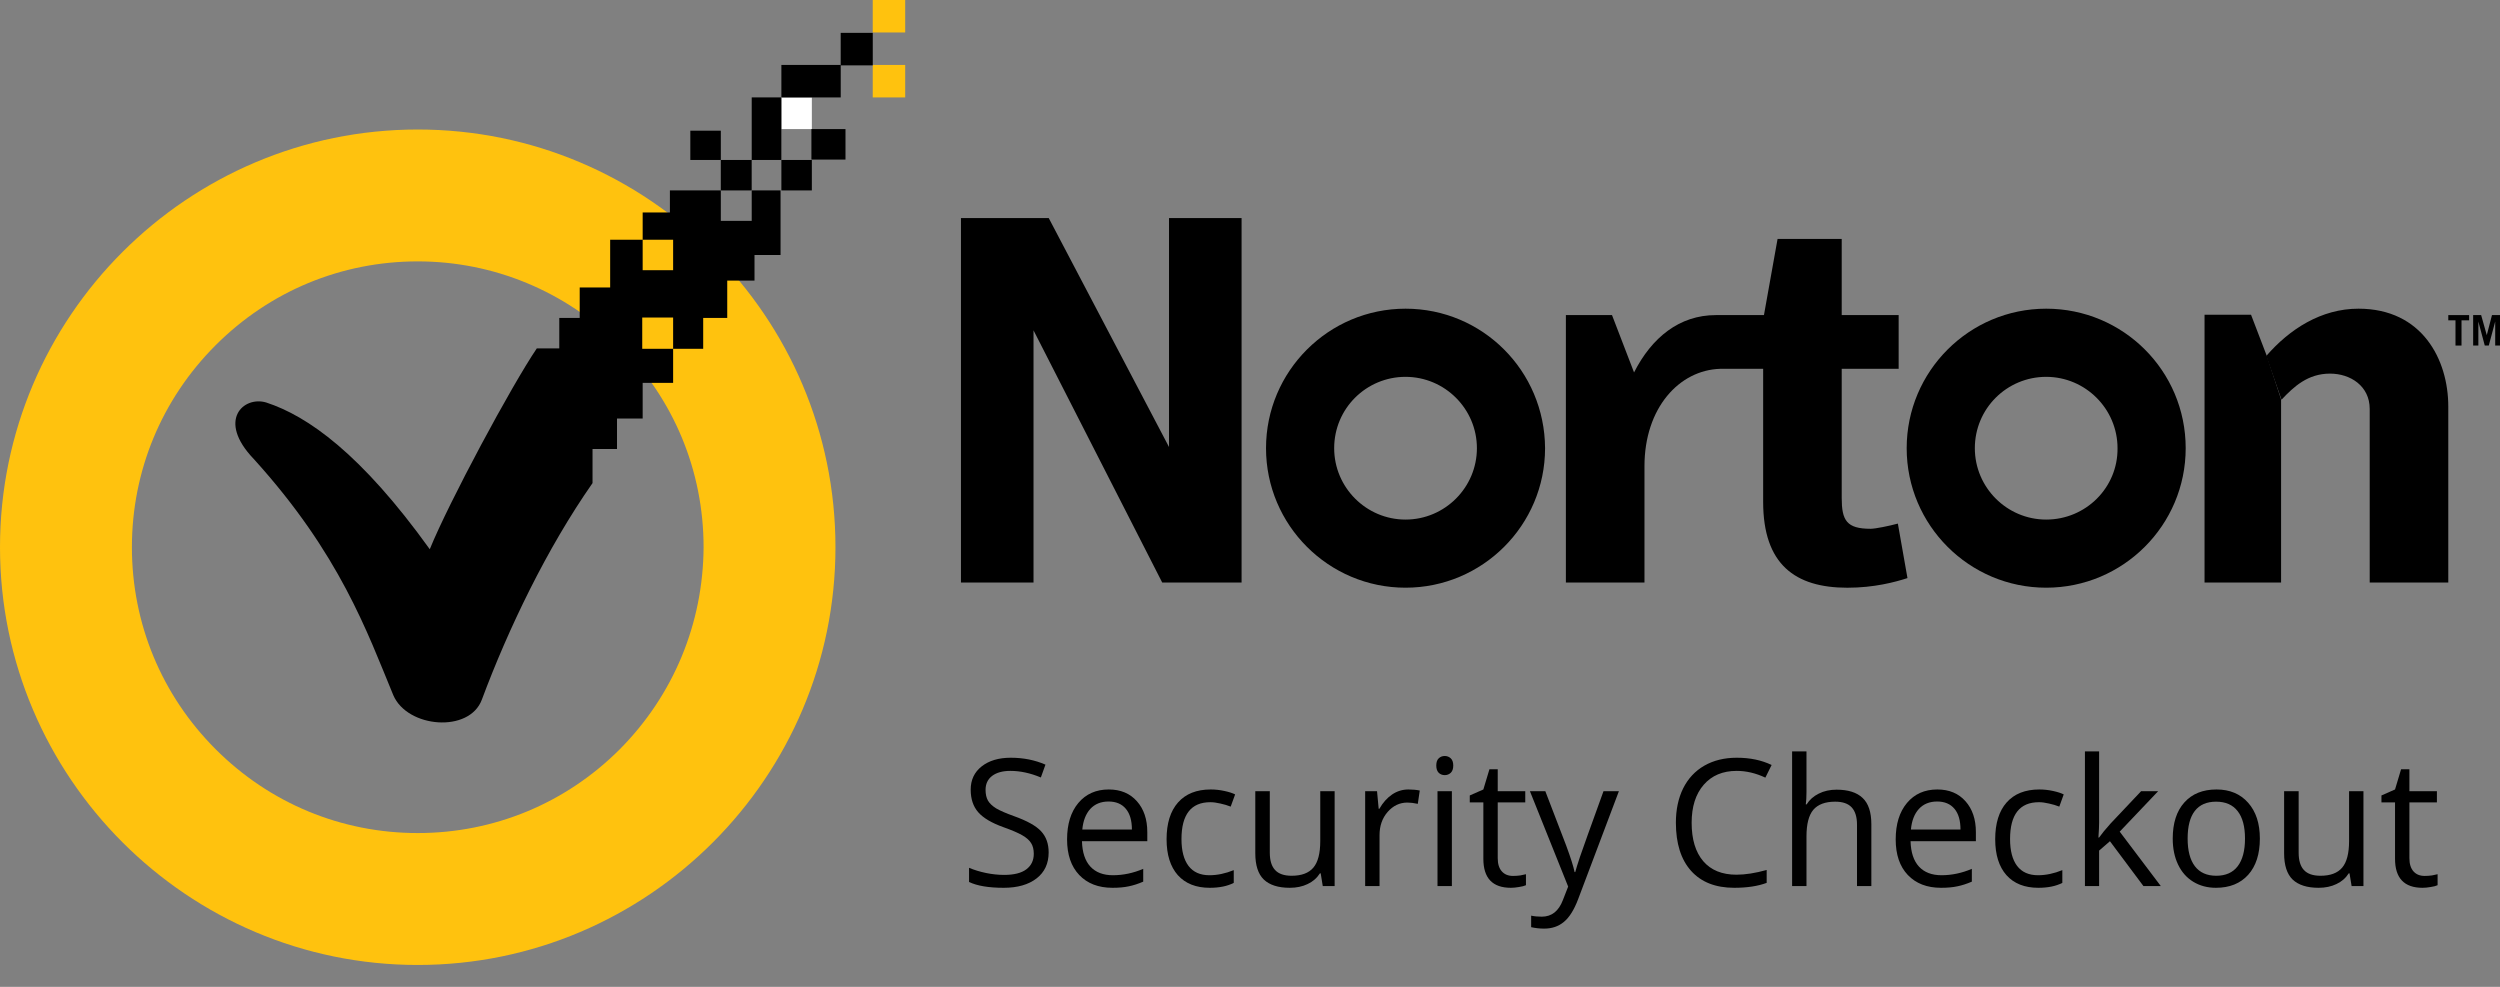 <svg width="76" height="30" viewBox="0 0 76 30" fill="none" xmlns="http://www.w3.org/2000/svg">
<rect x="0" y="0" width="76" height="30" fill="#808080" stroke="none"/>
<path d="M62.204 15.795C61.01 15.795 60.035 14.82 60.035 13.625C60.035 12.419 61.01 11.456 62.204 11.456C63.398 11.456 64.373 12.431 64.373 13.625C64.386 14.82 63.411 15.795 62.204 15.795ZM62.204 9.384C59.864 9.384 57.963 11.285 57.963 13.625C57.963 15.965 59.864 17.866 62.204 17.866C64.544 17.866 66.445 15.965 66.445 13.625C66.445 11.273 64.544 9.384 62.204 9.384Z" fill="black"/>
<path d="M42.728 15.795C41.534 15.795 40.559 14.82 40.559 13.625C40.559 12.419 41.534 11.456 42.728 11.456C43.923 11.456 44.898 12.431 44.898 13.625C44.898 14.82 43.923 15.795 42.728 15.795ZM42.728 9.384C40.389 9.384 38.487 11.285 38.487 13.625C38.487 15.965 40.389 17.866 42.728 17.866C45.068 17.866 46.97 15.965 46.97 13.625C46.958 11.273 45.068 9.384 42.728 9.384Z" fill="black"/>
<path d="M57.695 15.917C57.426 15.99 57.012 16.075 56.866 16.075C56.135 16.075 55.988 15.819 55.988 15.137V11.212H57.719V9.579H55.988V7.264H54.038L53.624 9.579H52.271H52.162C51.053 9.579 50.212 10.262 49.675 11.322L49.005 9.579H47.603V17.708H49.992V14.174C49.992 12.395 51.053 11.249 52.296 11.212H53.6V15.258C53.6 17.16 54.575 17.867 56.159 17.867C56.975 17.867 57.609 17.696 57.987 17.574L57.695 15.917Z" fill="black"/>
<path d="M69.345 12.139V17.708H67.018V9.567H68.431L68.907 10.81" fill="black"/>
<path d="M68.894 10.822C69.601 10.006 70.564 9.384 71.698 9.384C73.635 9.384 74.428 10.932 74.428 12.358V17.708H72.039V12.431C72.039 11.736 71.454 11.358 70.832 11.358C70.162 11.358 69.736 11.748 69.358 12.151" fill="black"/>
<path d="M29.213 6.63H31.882L35.538 13.589V6.63H37.744V17.708H35.331L31.419 10.042V17.708H29.213V6.63Z" fill="black"/>
<path d="M74.428 9.579V9.738H74.647V10.505H74.83V9.738H75.061V9.579H74.428Z" fill="black"/>
<path d="M75.756 9.579L75.598 10.189L75.427 9.579H75.184V10.505H75.342V9.774L75.537 10.505H75.659L75.854 9.774V10.505H76V9.579H75.756Z" fill="black"/>
<path d="M12.699 7.946C10.384 7.946 8.202 8.848 6.557 10.493C4.911 12.139 4.01 14.32 4.01 16.636C4.01 18.951 4.911 21.133 6.557 22.778C8.202 24.423 10.384 25.325 12.699 25.325C15.015 25.325 17.196 24.423 18.841 22.778C20.475 21.133 21.377 18.951 21.389 16.636C21.389 14.32 20.487 12.139 18.841 10.493C17.196 8.86 15.015 7.946 12.699 7.946ZM12.699 29.335C5.704 29.335 0 23.631 0 16.636C0 9.628 5.704 3.937 12.699 3.937C19.695 3.937 25.398 9.628 25.398 16.636C25.398 23.631 19.695 29.335 12.699 29.335Z" fill="#FFC20E"/>
<path d="M27.518 1.974H26.531V2.962H27.518V1.974Z" fill="#FFC20E"/>
<path d="M27.518 0H26.531V0.987H27.518V0Z" fill="#FFC20E"/>
<path d="M24.68 2.961H23.754V3.924H24.68V2.961Z" fill="white"/>
<path d="M22.851 4.863H21.912V5.789H22.851V4.863Z" fill="black"/>
<path d="M25.703 3.924H24.667V4.851H25.703V3.924Z" fill="black"/>
<path d="M21.913 3.973H20.986V4.863H21.913V3.973Z" fill="black"/>
<path d="M24.68 4.863H23.754V5.789H24.68V4.863Z" fill="black"/>
<path d="M26.532 0.999H25.557V1.987H26.532V0.999Z" fill="black"/>
<path d="M25.558 1.974H23.754V2.962H25.558V1.974Z" fill="black"/>
<path d="M23.753 2.961H22.852V4.863H23.753V2.961Z" fill="black"/>
<path d="M22.852 5.789V6.715H21.913V5.789H20.365V6.459H19.537V7.288H20.463V8.214H19.537V7.288H18.549V8.738H17.623V9.665H17.002V10.591H16.319C15.551 11.724 13.65 15.258 13.065 16.697C10.981 13.796 9.36 12.65 8.093 12.236C7.41 12.029 6.581 12.772 7.715 13.954C10.335 16.843 11.164 19.219 11.956 21.133C12.383 22.132 14.272 22.291 14.649 21.267C15.454 19.11 16.624 16.672 18.013 14.686V13.65H18.757V12.723H19.537V11.639H20.463V10.603H19.524V9.652H20.463V10.603H21.377V9.665H22.108V8.531H22.937V7.751H23.729V5.789H22.852Z" fill="black"/>
<path d="M31.879 25.913C31.879 26.251 31.756 26.515 31.511 26.704C31.265 26.894 30.932 26.989 30.511 26.989C30.055 26.989 29.704 26.93 29.459 26.812V26.381C29.617 26.448 29.789 26.5 29.975 26.539C30.16 26.577 30.345 26.597 30.527 26.597C30.825 26.597 31.049 26.541 31.2 26.428C31.351 26.314 31.427 26.157 31.427 25.955C31.427 25.822 31.399 25.713 31.345 25.629C31.292 25.543 31.203 25.464 31.077 25.392C30.952 25.32 30.762 25.238 30.506 25.147C30.148 25.019 29.892 24.868 29.738 24.692C29.585 24.517 29.509 24.288 29.509 24.006C29.509 23.709 29.62 23.474 29.843 23.298C30.066 23.123 30.36 23.035 30.727 23.035C31.109 23.035 31.461 23.105 31.782 23.245L31.642 23.635C31.325 23.502 31.016 23.435 30.716 23.435C30.48 23.435 30.295 23.486 30.161 23.587C30.028 23.689 29.961 23.83 29.961 24.011C29.961 24.144 29.986 24.254 30.035 24.34C30.084 24.424 30.167 24.502 30.282 24.574C30.4 24.644 30.579 24.722 30.819 24.808C31.222 24.952 31.499 25.106 31.65 25.271C31.803 25.436 31.879 25.65 31.879 25.913Z" fill="black"/>
<path d="M33.818 26.989C33.392 26.989 33.055 26.859 32.808 26.599C32.562 26.34 32.439 25.979 32.439 25.518C32.439 25.053 32.553 24.684 32.781 24.411C33.011 24.137 33.319 24 33.705 24C34.066 24 34.352 24.12 34.562 24.358C34.773 24.595 34.878 24.908 34.878 25.297V25.573H32.892C32.901 25.912 32.986 26.169 33.147 26.344C33.31 26.52 33.539 26.607 33.833 26.607C34.144 26.607 34.451 26.542 34.754 26.413V26.802C34.6 26.869 34.453 26.916 34.315 26.944C34.178 26.974 34.012 26.989 33.818 26.989ZM33.699 24.366C33.468 24.366 33.283 24.442 33.144 24.592C33.008 24.743 32.927 24.952 32.902 25.218H34.41C34.41 24.943 34.348 24.733 34.225 24.587C34.103 24.44 33.927 24.366 33.699 24.366Z" fill="black"/>
<path d="M36.777 26.989C36.36 26.989 36.036 26.861 35.806 26.605C35.578 26.347 35.464 25.983 35.464 25.513C35.464 25.031 35.58 24.658 35.812 24.395C36.045 24.132 36.376 24 36.806 24C36.944 24 37.083 24.015 37.221 24.045C37.36 24.075 37.469 24.11 37.548 24.15L37.413 24.521C37.317 24.483 37.212 24.451 37.098 24.427C36.984 24.4 36.883 24.387 36.795 24.387C36.21 24.387 35.917 24.761 35.917 25.508C35.917 25.862 35.988 26.134 36.13 26.323C36.274 26.512 36.486 26.607 36.766 26.607C37.007 26.607 37.253 26.555 37.506 26.452V26.839C37.313 26.939 37.07 26.989 36.777 26.989Z" fill="black"/>
<path d="M38.602 24.053V25.923C38.602 26.158 38.656 26.334 38.763 26.449C38.87 26.565 39.037 26.623 39.265 26.623C39.567 26.623 39.787 26.541 39.926 26.376C40.066 26.211 40.136 25.942 40.136 25.568V24.053H40.573V26.936H40.212L40.149 26.549H40.126C40.036 26.691 39.912 26.8 39.752 26.875C39.594 26.951 39.413 26.989 39.21 26.989C38.859 26.989 38.596 26.905 38.421 26.739C38.247 26.572 38.161 26.306 38.161 25.939V24.053H38.602Z" fill="black"/>
<path d="M42.816 24C42.944 24 43.059 24.011 43.161 24.032L43.101 24.437C42.981 24.411 42.876 24.398 42.785 24.398C42.552 24.398 42.352 24.492 42.185 24.682C42.02 24.871 41.938 25.107 41.938 25.389V26.936H41.501V24.053H41.862L41.912 24.587H41.933C42.04 24.399 42.169 24.255 42.319 24.153C42.47 24.051 42.636 24 42.816 24Z" fill="black"/>
<path d="M44.137 26.936H43.7V24.053H44.137V26.936ZM43.663 23.272C43.663 23.172 43.688 23.099 43.737 23.053C43.786 23.006 43.848 22.982 43.921 22.982C43.991 22.982 44.052 23.006 44.103 23.053C44.154 23.101 44.179 23.174 44.179 23.272C44.179 23.37 44.154 23.444 44.103 23.493C44.052 23.54 43.991 23.564 43.921 23.564C43.848 23.564 43.786 23.54 43.737 23.493C43.688 23.444 43.663 23.37 43.663 23.272Z" fill="black"/>
<path d="M45.994 26.628C46.071 26.628 46.146 26.623 46.218 26.613C46.29 26.6 46.347 26.588 46.389 26.576V26.91C46.341 26.933 46.271 26.951 46.178 26.965C46.087 26.981 46.005 26.989 45.931 26.989C45.373 26.989 45.094 26.695 45.094 26.107V24.392H44.681V24.182L45.094 24L45.279 23.385H45.531V24.053H46.368V24.392H45.531V26.089C45.531 26.263 45.572 26.396 45.655 26.489C45.737 26.582 45.85 26.628 45.994 26.628Z" fill="black"/>
<path d="M46.51 24.053H46.978L47.609 25.697C47.748 26.072 47.834 26.343 47.867 26.51H47.888C47.911 26.421 47.958 26.268 48.03 26.052C48.104 25.835 48.342 25.168 48.746 24.053H49.214L47.975 27.336C47.852 27.66 47.708 27.89 47.543 28.025C47.38 28.162 47.18 28.23 46.941 28.23C46.808 28.23 46.676 28.215 46.547 28.186V27.836C46.643 27.857 46.751 27.867 46.87 27.867C47.17 27.867 47.384 27.699 47.512 27.362L47.672 26.952L46.51 24.053Z" fill="black"/>
<path d="M52.794 23.435C52.371 23.435 52.037 23.576 51.792 23.858C51.548 24.139 51.426 24.524 51.426 25.013C51.426 25.516 51.544 25.906 51.779 26.181C52.015 26.455 52.352 26.591 52.789 26.591C53.057 26.591 53.363 26.543 53.707 26.447V26.839C53.44 26.939 53.111 26.989 52.72 26.989C52.154 26.989 51.716 26.817 51.408 26.473C51.101 26.129 50.947 25.641 50.947 25.008C50.947 24.612 51.021 24.264 51.168 23.966C51.317 23.668 51.531 23.438 51.81 23.277C52.091 23.116 52.42 23.035 52.799 23.035C53.202 23.035 53.555 23.109 53.857 23.256L53.667 23.64C53.376 23.503 53.085 23.435 52.794 23.435Z" fill="black"/>
<path d="M56.453 26.936V25.071C56.453 24.836 56.399 24.661 56.292 24.545C56.185 24.429 56.018 24.371 55.79 24.371C55.487 24.371 55.265 24.454 55.124 24.619C54.986 24.783 54.917 25.053 54.917 25.429V26.936H54.48V22.843H54.917V24.082C54.917 24.231 54.91 24.355 54.896 24.453H54.922C55.008 24.314 55.13 24.206 55.288 24.127C55.447 24.046 55.629 24.006 55.832 24.006C56.184 24.006 56.448 24.09 56.624 24.258C56.801 24.425 56.889 24.691 56.889 25.055V26.936H56.453Z" fill="black"/>
<path d="M59.007 26.989C58.581 26.989 58.244 26.859 57.997 26.599C57.751 26.34 57.629 25.979 57.629 25.518C57.629 25.053 57.743 24.684 57.971 24.411C58.2 24.137 58.508 24 58.894 24C59.255 24 59.541 24.12 59.751 24.358C59.962 24.595 60.067 24.908 60.067 25.297V25.573H58.081C58.09 25.912 58.175 26.169 58.336 26.344C58.499 26.52 58.728 26.607 59.023 26.607C59.333 26.607 59.64 26.542 59.944 26.413V26.802C59.789 26.869 59.643 26.916 59.504 26.944C59.367 26.974 59.202 26.989 59.007 26.989ZM58.889 24.366C58.657 24.366 58.472 24.442 58.334 24.592C58.197 24.743 58.116 24.952 58.092 25.218H59.599C59.599 24.943 59.538 24.733 59.415 24.587C59.292 24.44 59.117 24.366 58.889 24.366Z" fill="black"/>
<path d="M61.966 26.989C61.549 26.989 61.225 26.861 60.996 26.605C60.768 26.347 60.654 25.983 60.654 25.513C60.654 25.031 60.769 24.658 61.001 24.395C61.234 24.132 61.566 24 61.995 24C62.134 24 62.272 24.015 62.411 24.045C62.549 24.075 62.658 24.11 62.737 24.15L62.603 24.521C62.506 24.483 62.401 24.451 62.287 24.427C62.173 24.4 62.072 24.387 61.985 24.387C61.399 24.387 61.106 24.761 61.106 25.508C61.106 25.862 61.177 26.134 61.319 26.323C61.463 26.512 61.675 26.607 61.956 26.607C62.196 26.607 62.442 26.555 62.695 26.452V26.839C62.502 26.939 62.259 26.989 61.966 26.989Z" fill="black"/>
<path d="M63.813 25.46C63.888 25.353 64.003 25.213 64.157 25.04L65.089 24.053H65.607L64.439 25.282L65.688 26.936H65.16L64.142 25.573L63.813 25.858V26.936H63.382V22.843H63.813V25.013C63.813 25.11 63.806 25.259 63.792 25.46H63.813Z" fill="black"/>
<path d="M68.7 25.492C68.7 25.962 68.582 26.329 68.345 26.594C68.108 26.857 67.781 26.989 67.364 26.989C67.106 26.989 66.877 26.928 66.677 26.807C66.478 26.686 66.323 26.512 66.215 26.286C66.106 26.06 66.051 25.795 66.051 25.492C66.051 25.022 66.169 24.656 66.404 24.395C66.639 24.132 66.965 24 67.382 24C67.786 24 68.106 24.135 68.343 24.403C68.581 24.671 68.7 25.034 68.7 25.492ZM66.504 25.492C66.504 25.86 66.578 26.141 66.725 26.334C66.872 26.526 67.089 26.623 67.374 26.623C67.66 26.623 67.877 26.527 68.024 26.336C68.173 26.143 68.248 25.862 68.248 25.492C68.248 25.125 68.173 24.847 68.024 24.658C67.877 24.467 67.659 24.371 67.369 24.371C67.083 24.371 66.868 24.465 66.722 24.653C66.577 24.84 66.504 25.12 66.504 25.492Z" fill="black"/>
<path d="M69.879 24.053V25.923C69.879 26.158 69.932 26.334 70.039 26.449C70.146 26.565 70.314 26.623 70.542 26.623C70.843 26.623 71.063 26.541 71.202 26.376C71.342 26.211 71.412 25.942 71.412 25.568V24.053H71.849V26.936H71.489L71.425 26.549H71.402C71.312 26.691 71.188 26.8 71.028 26.875C70.87 26.951 70.69 26.989 70.486 26.989C70.136 26.989 69.873 26.905 69.697 26.739C69.524 26.572 69.437 26.306 69.437 25.939V24.053H69.879Z" fill="black"/>
<path d="M73.709 26.628C73.786 26.628 73.86 26.623 73.932 26.613C74.004 26.6 74.061 26.588 74.103 26.576V26.91C74.056 26.933 73.986 26.951 73.893 26.965C73.802 26.981 73.719 26.989 73.645 26.989C73.088 26.989 72.809 26.695 72.809 26.107V24.392H72.396V24.182L72.809 24L72.993 23.385H73.246V24.053H74.082V24.392H73.246V26.089C73.246 26.263 73.287 26.396 73.369 26.489C73.452 26.582 73.565 26.628 73.709 26.628Z" fill="black"/>
</svg>
